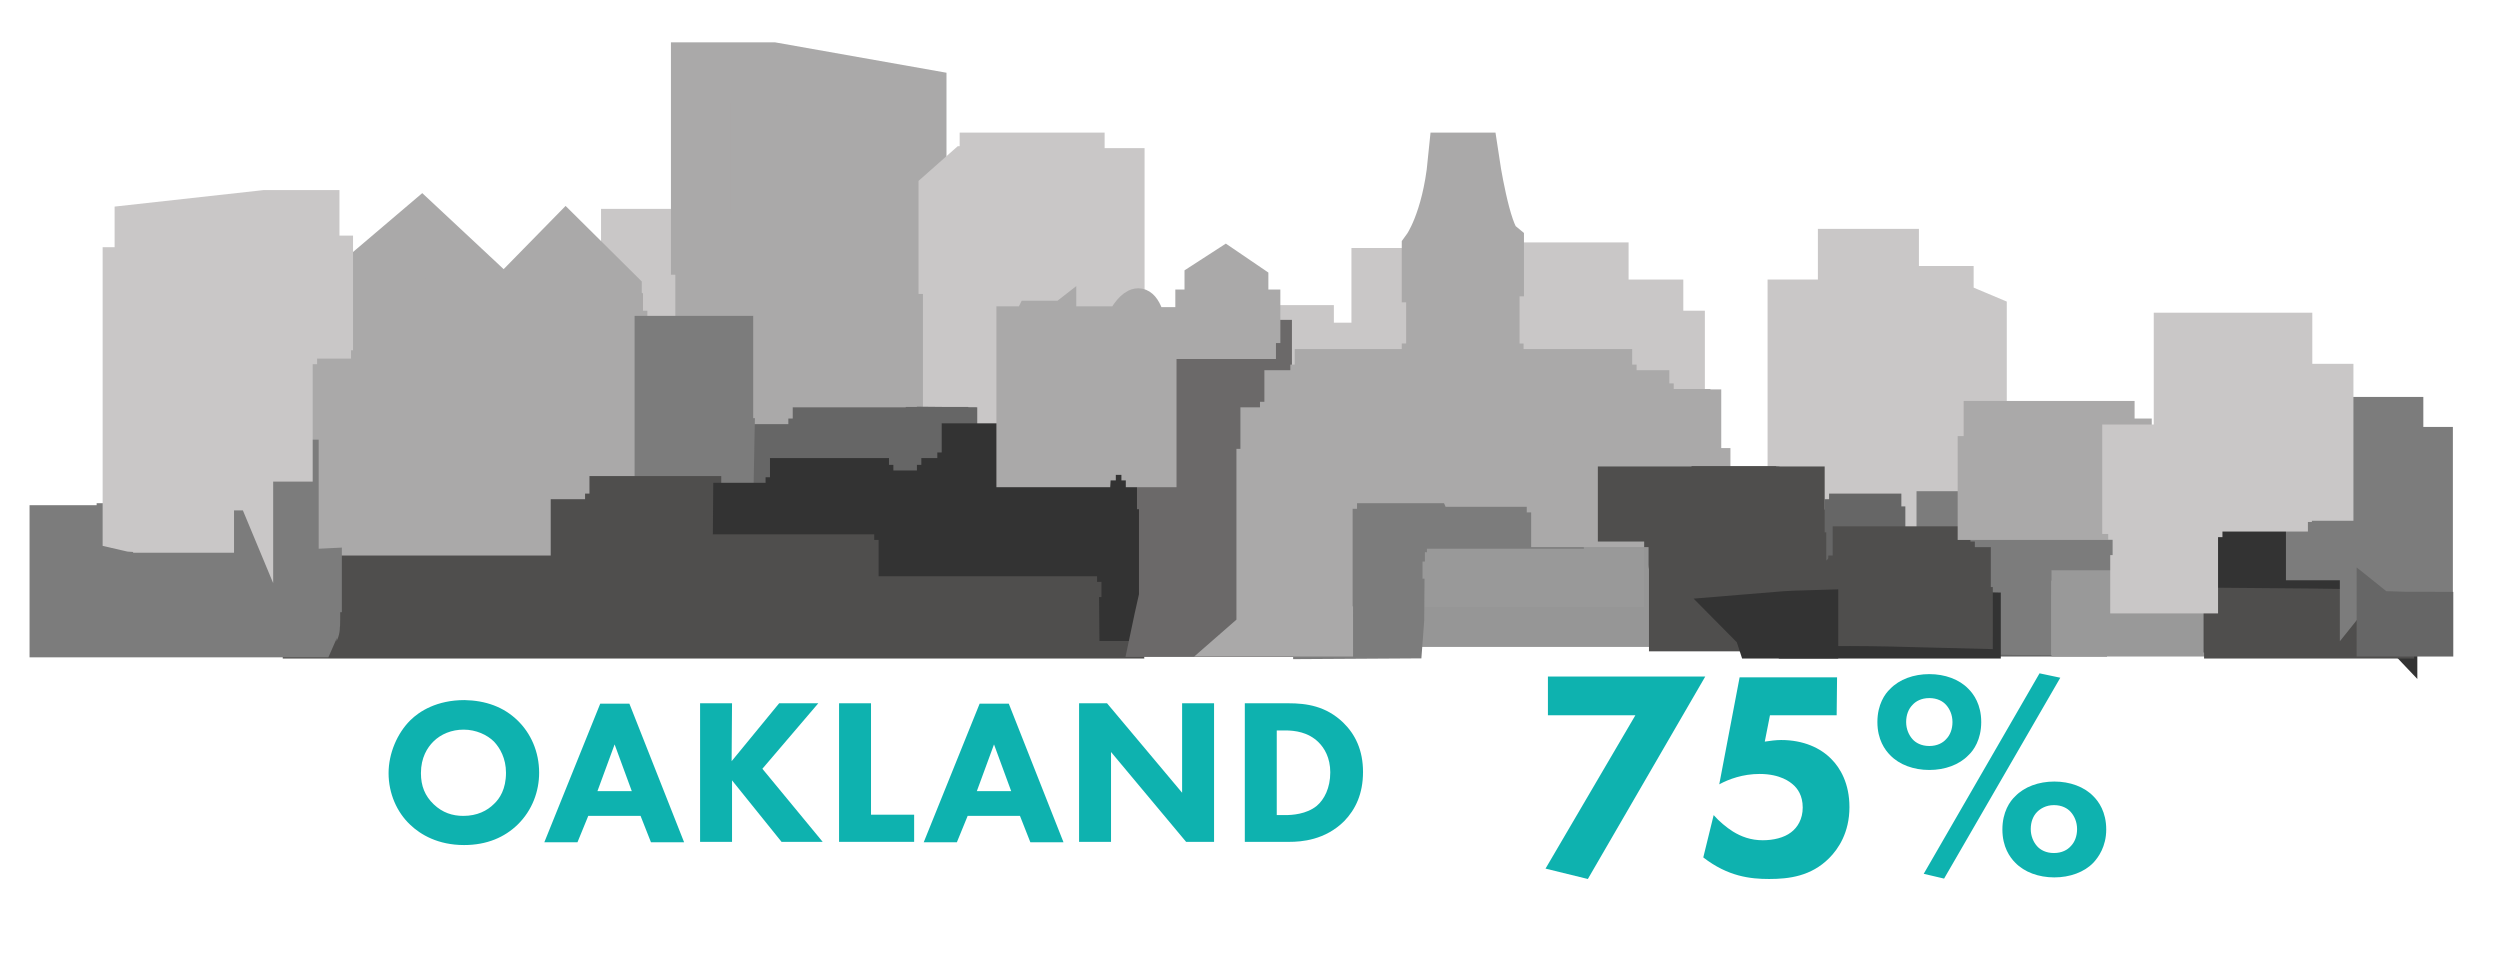 <?xml version="1.0" encoding="utf-8"?>
<!-- Generator: Adobe Illustrator 18.1.1, SVG Export Plug-In . SVG Version: 6.00 Build 0)  -->
<svg version="1.1" id="Layer_1" xmlns="http://www.w3.org/2000/svg" xmlns:xlink="http://www.w3.org/1999/xlink" x="0px" y="0px"
	 viewBox="-14 530 626 239" enable-background="new -14 530 626 239" xml:space="preserve">
<g>
	<polygon fill="#C9C7C7" stroke="#C9C7C7" stroke-width="12" stroke-miterlimit="10" points="307.9,636.7 307.9,628.8 309,628.8 
		309,627.4 315.5,627.4 315.5,623.5 316.6,623.5 316.6,622.1 343.4,622.1 343.4,598.1 330.4,598.1 330.4,616.8 314,616.8 314,612.4 
		304.1,612.4 304.1,636.7 	"/>
	<polygon fill="#C9C7C7" stroke="#C9C7C7" stroke-width="12" stroke-miterlimit="10" points="388.4,622.1 388.4,623.5 389.5,623.5 
		389.5,627.4 397.6,627.4 397.6,628.8 398.7,628.8 398.7,632.1 401.8,632.1 403.8,632.1 405.5,632.1 406.9,632.1 406.9,613.8 
		401.5,613.8 401.5,606 387.8,606 387.8,596.7 381.8,596.7 361.2,596.7 361.2,622.1 	"/>
	<polygon fill="#C9C7C7" stroke="#C9C7C7" stroke-width="12" stroke-miterlimit="10" points="141.7,613.9 151.3,613.9 160.4,613.9 
		160.4,591.3 158.1,591.3 158.1,588.3 142.5,588.3 142.5,593.7 140.6,598.6 140.6,605 141.7,605 	"/>
	<path fill="#AAA9A9" stroke="#AAA9A9" stroke-width="15" stroke-miterlimit="10" d="M140.6,616.7v-1.4h-1.1v-7.2
		c-0.2-0.1-0.3-0.2-0.3-0.5v-4l-11.5-11.4L113.2,607h-6.5v-4.4l-15.2-14.2l-16.7,14.2v4.9h-2.3v4.4h-2.5v3.5h-1.1v1.4h-8.5v51h-1.3
		c-0.2,1.6-0.6,3.6,0.1,4.9c0.9,1.9,4.6,0.9,6.3,1.1c0.3,0,0.5,0.2,0.5,0.5h63.8v-12.7h1.1v-1.4h8.6v-4.4h1.1v-1.4h9.7v-37.7
		L140.6,616.7L140.6,616.7z M104.5,608.8c-0.7,0-0.7-1.1,0-1.1S105.3,608.8,104.5,608.8z"/>
	<polygon fill="#AAA9A9" stroke="#AAA9A9" stroke-width="15" stroke-miterlimit="10" points="169.2,615.3 169.2,640.9 189.8,640.9 
		189.8,638.1 190.9,638.1 190.9,636.7 219.2,636.7 219.2,638.1 220.3,638.1 220.3,638.2 220.9,638.2 220.9,597.6 216.6,597.6 
		216.6,635.6 214.4,635.6 214.4,597.6 215.5,597.6 215.5,554.5 179.4,548.1 161.5,548.1 161.5,591.3 162.6,591.3 162.6,613.9 
		168.2,613.9 168.2,615.3 	"/>
	<path fill="#C9C7C7" stroke="#C9C7C7" stroke-width="12" stroke-miterlimit="10" d="M256.6,573.1v-3.9h-24.3v3.4h-4.2L222,578v19.6
		h1.1v40.6h0.1v-0.1h1.1v-1.4h12.7v-27.9h1.1v-1.4h4.1c0.7-1.6,2.5-4.9,5.1-5c1.9-0.1,3.6,1.6,5.2,5h14.1v-34.3L256.6,573.1
		L256.6,573.1z"/>
	<path fill="#666666" stroke="#666666" stroke-width="15" stroke-miterlimit="10" d="M223.1,639.4v2.9h-2.2v-2.9h-0.6v2.9h-2.2v-2.8
		H192v2.8h-1.1v1.4h-22.4c0,2.6-0.1,5.3-0.2,7.9h11.9v-4.8h1.1v-1.4h25v1.4h1.1v1.7h10.7v-1.7h1.1v-1.4h4v-6L223.1,639.4
		L223.1,639.4z"/>
	<path fill="#7C7C7C" stroke="#7C7C7C" stroke-width="15" stroke-miterlimit="10" d="M159.7,655.8h1.1v4.4h6.2c0.1-6,0.3-12,0.4-18
		h-0.3v-25.6h-14.7v37.7h7.3V655.8L159.7,655.8z"/>
	<path fill="#4F4E4D" stroke="#4F4E4D" stroke-width="16" stroke-miterlimit="10" d="M64.8,686.9h199.1c-0.1-1.3-0.1-2.6-0.1-4h-0.5
		v-9.4h-53.7v9.4h-2.2V663h-39.5c-0.2,0.2-0.6,0.2-0.8,0h-7.4v-1.4h-1.1v-4.4h-17v4.4h-1.1v1.4h-8.6v16.7h-2.2v-2.6H65.2v5.8h-0.4
		V686.9z"/>
	<path fill="#7C7C7C" stroke="#7C7C7C" stroke-width="15" stroke-miterlimit="10" d="M63.7,683H63v-7.2h1.1v-0.8
		c-2,0.1-4.2,0.3-5.5-1.1c-1.5-1.8-0.5-5.1-0.5-7.2c0-0.2,0.1-0.3,0.2-0.4v-18.7h-9.6l-7.9,5.2v11.2h-1.1v1.4H20.6v-1.9
		c-1,0-1.9,0-2.9,0v0.5H0.9v23.1h62.7C63.7,686.9,63.7,683,63.7,683z"/>
	<path fill="#333333" stroke="#333333" stroke-width="7" stroke-miterlimit="10" d="M276.5,683v-31.7h-6.2v-1.4h-1.1v-1.7h-6.2v1.7
		h-1.1v1.4H238v-1.4h-1.1v-10.4h-11.6v7.3h-1.1v1.4h-4v1.7h-1.1v1.4h-12.9v-1.4h-1.1v-1.7h-22.8v4.8h-1.1v1.4h-13.1
		c0,2-0.1,3.9-0.1,5.9h40.4v1.4h1.1v9.1h54.7v1.4h1.1V683h-0.6c0,1.3,0.1,2.6,0.1,4H276c0.2-1.3,0.5-2.6,0.8-4H276.5L276.5,683z"/>
	<path fill="#6B6969" stroke="#6B6969" stroke-width="15" stroke-miterlimit="10" d="M278.7,683h-0.8c-0.3,1.3-0.5,2.6-0.8,4h25
		c-0.1-0.1-0.1-0.2-0.1-0.3v-36.7h0v-32.4h-23.8v32.4h0.5L278.7,683L278.7,683z"/>
	<path fill="#999999" stroke="#969696" stroke-width="10" stroke-miterlimit="10" d="M336,662.3v0.4h0.4V683H336v3.3
		c0,0.3-0.2,0.4-0.4,0.5c0,0.1,0,0.1,0,0.2H403c-0.1-1.3-0.1-2.6-0.1-4h-0.2v-20.7C402.7,662.3,336,662.3,336,662.3z"/>
	<path fill="#7C7C7C" stroke="#7C7C7C" stroke-width="16" stroke-miterlimit="10" d="M334.5,686.9c0.1-1.3,0.2-2.6,0.2-4h-0.5v-20.3
		h0.6v-1.8c0-0.3,0.2-0.5,0.5-0.5v-0.9h39.3v-7.3h-4.4l-0.3-0.8c-0.1-0.3-0.2-0.5-0.3-0.7h0l-0.3,0l-0.2,0l-0.3,0l-0.3,0l-0.3,0
		l-0.3,0h-0.3l-0.3,0l-0.3,0l-0.3,0h-0.3l-0.3,0h-0.1c-0.2,0.3-0.4,0.6-0.5,0.9l-0.3,0.7h-14.2l-0.3-0.8c-0.1-0.3-0.3-0.7-0.4-1h0
		l-0.3,0l-0.3,0H350l-0.3,0h-0.3l-0.2,0l-0.3,0l-0.3,0h-0.3l-0.3,0l-0.3,0l-0.3,0l-0.3,0h-0.3l-0.2,0l-0.3,0l-0.3,0h-0.3l-0.3,0
		h-0.3l-0.2,0c0,0.1-0.1,0.2-0.1,0.3l-0.3,0.7h-25.8v11.4h-1v20.4c0.1,0.1,0.1,0.2,0.1,0.3v3.5L334.5,686.9L334.5,686.9z"/>
	<path fill="#AAA9A9" stroke="#AAA9A9" stroke-width="15" stroke-miterlimit="10" d="M409.5,642.3v-7.3h-2.7v-0.1h-9.2v-1.4h-1.1
		v-3.3h-8.2v-1.4h-1.1v-3.9h-27.2v-1.4H359v-26.8h1.1v-4.9c-3.4-2.9-6.1-21.1-6.1-21.1h-3c-1.5,15.2-6.5,22.1-6.5,22.1v5.4h1.1v25.3
		h-1.1v1.4h-26.8v3.9h-1.1v1.4h-6.5v7.9H309v1.4h-4.9v10.4h-1v36.7c0,0.1,0,0.2-0.1,0.3h14.3V685c-0.1-0.1-0.1-0.2-0.1-0.3v-22h0
		v-12.8h1.1v-1.4h25.6c0.7-1.3,2.4-4,4.6-3.8c1.7,0.1,3.1,1.7,4.4,4.7h11.7c0.7-1.1,2.1-3.2,4-3c1.2,0.1,2.3,1.1,3.1,3h4.1v1.4h1.1
		v8.7h14.2v-7.2c0-0.1,0-0.1,0-0.2c0-0.3,0.2-0.6,0.5-0.6h20.2v-9.3C411.8,642.3,409.5,642.3,409.5,642.3z"/>
	<path fill="#666666" stroke="#666666" stroke-width="15" stroke-miterlimit="10" d="M467,650.4h-27.9v1.4c0.1,0.2,0.1,0.5,0,0.7
		v16.7h-0.6v5.8h1v-1.4h9.3v-7.3h1.1v-1.4H467v-14.2h0.1L467,650.4L467,650.4z"/>
	<path fill="#C9C7C7" stroke="#C9C7C7" stroke-width="12" stroke-miterlimit="10" d="M474.2,606v-3.4h-13.7v-9.3h-13.3V606h-12.6
		v45.6h2.3V649h1.1v-1.4h30v0.6c0.1,0.1,0.1,0.2,0.1,0.4v2.2h1v14.2h2v-5.8h1.1v-1.4h9.2v-11h1.1v-37.3L474.2,606z"/>
	<path fill="#666666" stroke="#666666" stroke-width="15" stroke-miterlimit="10" d="M480.2,686.3v0.6h25.9v-0.5
		C497.4,686.7,488.8,686.5,480.2,686.3z"/>
	<path fill="#7C7C7C" stroke="#7C7C7C" stroke-width="15" stroke-miterlimit="10" d="M505.1,683v-4h1.1v-1.4h13V675h-0.3v-14.5
		h-45.5v4.4h1.2v1.4h1.1v3.8h4v1.4h1.1V683h-0.5v3.3c8.6,0.2,17.3,0.4,25.9,0.1V683L505.1,683L505.1,683z"/>
	<path fill="#333333" stroke="#333333" stroke-width="16" stroke-miterlimit="10" d="M439.4,685.7v1.2H479v-0.7
		C465.8,685.9,452.6,685.4,439.4,685.7z"/>
	<path fill="#4F4E4D" stroke="#4F4E4D" stroke-width="12" stroke-miterlimit="10" d="M478.5,683v-10h-4v-1.4h-1.1v-3.8h-22.5v7.3
		h-1.1v1.4h-9.3v6.6h-1.1v2.8c13.2-0.4,26.4,0.2,39.6,0.5V683L478.5,683L478.5,683z"/>
	<path fill="#4F4E4D" stroke="#4F4E4D" stroke-width="12" stroke-miterlimit="10" d="M437.3,683.6v-14.3h-0.4v-16.5h-5.7
		c-0.2,0-0.3-0.1-0.4-0.1h-18.7c-0.1,0.1-0.2,0.1-0.4,0.1h-19.6v6.8h11.6v1.4h1.1v10.4c0,0.1,0.1,0.2,0.1,0.3v15.4h23
		c0-0.3-0.1-0.6-0.1-0.6c3.5-0.3,6.9-0.5,10.4-0.6V684C438,684.2,437.3,684.1,437.3,683.6z"/>
	<path fill="#333333" stroke="#333333" stroke-width="16" stroke-miterlimit="10" d="M428,686.9h10.3v-1.1
		c-3.5,0.1-6.9,0.3-10.4,0.6C427.9,686.4,427.9,686.6,428,686.9z"/>
	<path fill="#999999" stroke="#999999" stroke-width="15" stroke-miterlimit="10" d="M544.7,685.2v-12.4h0v-3.6h1.1v-1.4h18v-11.7
		H560v2.4h-1.1v1.4h-21.4v19h-1.1v1.4h-29.2v2.6h-0.1v3.4c3.1-0.1,6.6-0.9,9.3-0.9C526,685.3,535.3,685.2,544.7,685.2z"/>
	<path fill="#999999" stroke="#999999" stroke-width="15" stroke-miterlimit="10" d="M544.7,685.2c-9.4,0-18.8,0-28.2,0.2
		c-2.7,0-6.2,0.8-9.3,0.9v0.6h37.5v-1.1c0,0,0-0.1,0-0.2V685.2L544.7,685.2z"/>
	<path fill="#333333" stroke="#333333" stroke-width="16" stroke-miterlimit="10" d="M582.4,681.1c0-0.5,0.6-0.7,0.9-0.4v-4.3
		l-4.4-5.7h-32.1v2.2h-1v6.8c0,0,0,0.1,0,0.2v5.5c12.2,0,24.3,0.2,36.6,0.4V681.1L582.4,681.1z"/>
	<path fill="#333333" stroke="#4F4E4D" stroke-width="16" stroke-miterlimit="10" d="M545.9,685.2v1.7h36.6v-1.3
		C570.2,685.4,558.1,685.3,545.9,685.2z"/>
	<path fill="#7C7C7C" stroke="#7C7C7C" stroke-width="15" stroke-miterlimit="10" d="M592.8,636.9h-13.6v5.4h-5.3V656h-4.6v-0.4
		h-3.4v12.2h13.5v1.4l0.8-1l5.6,7.3l-0.8,1l-0.6,0.7v8.4c2.8,0,5.5,0.1,8.3,0.1V636.9z"/>
	<path fill="#666666" stroke="#666666" stroke-width="15" stroke-miterlimit="10" d="M584.5,685.6L584.5,685.6
		c0,0.6-0.6,0.7-0.9,0.5v0.8h9.2v-1.2C590,685.7,587.3,685.7,584.5,685.6z"/>
	<polygon fill="#AAA9A9" stroke="#AAA9A9" stroke-width="15" stroke-miterlimit="10" points="517.3,642.3 513,642.3 513,637.9 
		485.2,637.9 485.2,646.7 483.7,646.7 483.7,657.7 517.3,657.7 	"/>
	<polygon fill="#C9C7C7" stroke="#C9C7C7" stroke-width="12" stroke-miterlimit="10" points="559,627.1 559,614.3 531.3,614.3 
		531.3,648.7 522.9,648.7 522.9,642.3 518.4,642.3 518.4,657.7 519.9,657.7 519.9,659.1 521,659.1 521,675 520.4,675 520.4,677.6 
		535.4,677.6 535.4,658.5 536.5,658.5 536.5,657.1 557.9,657.1 557.9,654.7 558.9,654.7 558.9,653.3 564.8,653.3 564.8,654.4 
		569.3,654.4 569.3,627.1 	"/>
	<path fill="#AAA9A9" stroke="#AAA9A9" stroke-width="7" stroke-miterlimit="10" d="M260.8,646.8h1.1v-1.4h8.4v1.4h1.1v1.7h5.7v-31
		h-1.7c-0.7,0-0.7-1.1,0-1.1h1.9c0.2-0.2,0.6-0.2,0.8,0h23.9v-4h1.1V606h-3v-5.9l-7.2-4.9l-6.8,4.4v6.4h-2.3v4.4h-9.5
		c-2.7-10.3-7.6-0.5-7.6-0.5v0.3h-14.7v-1.4l-0.9,0.7c-0.1-0.2-0.2-0.4-0.3-0.7H244c-0.1,0.2-0.2,0.4-0.3,0.6l-0.3,0.8h-4.4v38.3
		h21.7L260.8,646.8L260.8,646.8z"/>
	<path fill="#C9C7C7" stroke="#C9C7C7" stroke-width="12" stroke-miterlimit="10" d="M21.3,662.2c0.2,0,0.4,0.1,0.5,0.2h16.8v-10.6
		h1.1l-0.5-1.2l8.7-5.8l0.5,1.2v-1.4h9.9v-29.4h1.1v-1.4h8.5v-2.1h0.5v-16.7h-3.4v-11.4H52.3l-31.6,3.5v10.8h-3v64.1
		C18.9,662.3,20.1,662.2,21.3,662.2z"/>
</g>
<g enable-background="new    ">
	<path fill="#0EB2AF" d="M115.6,710.4c3.3,3.2,5.4,7.8,5.4,13.1c0,4.6-1.7,9.4-5.4,13c-3.2,3.1-7.6,5.1-13.4,5.1
		c-6.5,0-10.9-2.6-13.5-5.1c-3.3-3.1-5.4-7.8-5.4-12.9c0-5,2.2-10,5.4-13.2c2.3-2.3,6.7-5.1,13.6-5.1
		C107.6,705.4,112.1,707,115.6,710.4z M94.5,715.7c-1.5,1.5-3.1,4-3.1,7.9c0,3.2,1,5.7,3.2,7.8c2.2,2.1,4.7,2.9,7.4,2.9
		c3.5,0,6-1.3,7.7-3c1.4-1.3,3-3.7,3-7.8c0-3.6-1.5-6.2-3-7.8c-1.7-1.7-4.5-3-7.6-3C99.1,712.7,96.4,713.8,94.5,715.7z"/>
	<path fill="#0EB2AF" d="M146.4,734.3h-13.1l-2.7,6.6h-8.3l14-34.7h7.3l13.7,34.7H149L146.4,734.3z M144.2,728.1l-4.3-11.7
		l-4.3,11.7H144.2z"/>
	<path fill="#0EB2AF" d="M169.2,720.6l11.9-14.5h9.8l-14,16.4l15.1,18.3h-10.3l-12.4-15.4v15.4h-8v-34.7h8L169.2,720.6L169.2,720.6z
		"/>
	<path fill="#0EB2AF" d="M204.1,706.1v27.9h10.8v6.8h-18.8v-34.7H204.1z"/>
	<path fill="#0EB2AF" d="M241.4,734.3h-13.1l-2.7,6.6h-8.3l14-34.7h7.3l13.7,34.7H244L241.4,734.3z M239.2,728.1l-4.3-11.7
		l-4.3,11.7H239.2z"/>
	<path fill="#0EB2AF" d="M256.2,740.8v-34.7h7l18.8,22.4v-22.4h8v34.7h-7l-18.8-22.5v22.5H256.2z"/>
	<path fill="#0EB2AF" d="M308.6,706.1c4.6,0,9.4,0.7,13.7,4.8c3.1,3,5,7,5,12.4c0,5.5-1.9,9.4-4.7,12.3c-4.8,4.8-10.8,5.2-13.7,5.2
		h-11.2v-34.7H308.6z M305.7,734.1h2.1c1.7,0,5.3-0.2,7.9-2.3c1.9-1.6,3.4-4.5,3.4-8.4c0-3.7-1.5-6.1-2.9-7.5c-2.6-2.6-6-3-8.4-3
		h-2.1L305.7,734.1L305.7,734.1z"/>
</g>
<g enable-background="new    ">
	<path fill="#0EB2AF" d="M395.5,709.1h-21.9v-9.7h39.4l-29.4,50.7l-10.6-2.6L395.5,709.1z"/>
	<path fill="#0EB2AF" d="M445.9,709.1h-16.7l-1.3,6.6c1.3-0.2,2.8-0.4,4.1-0.4c5.6,0,9.9,2,12.6,4.8c2.2,2.2,4.5,6.1,4.5,12
		c0,6.4-2.8,10.5-5.1,12.8c-4.5,4.5-10,5.2-15,5.2c-4.7,0-10.3-0.6-16.5-5.4l2.6-10.6c1.3,1.5,3.2,3.1,4.8,4.1
		c2.1,1.3,4.5,2.2,7.5,2.2c2.6,0,5.3-0.6,7.1-2c1.6-1.2,2.9-3.3,2.9-6.2c0-3-1.3-4.8-2.5-5.8c-0.6-0.5-3-2.6-8.3-2.6
		c-4.2,0-7.7,1.3-10.1,2.6l5.1-26.8h24.4L445.9,709.1L445.9,709.1z"/>
	<path fill="#0EB2AF" d="M478.9,719.1c-2.3,2.4-5.9,3.7-9.8,3.7c-3.9,0-7.5-1.3-9.8-3.7c-1.3-1.3-3.2-3.9-3.2-8.3
		c0-4.4,1.9-7.1,3.2-8.3c2.3-2.4,5.9-3.7,9.8-3.7c3.9,0,7.5,1.3,9.8,3.7c1.3,1.3,3.2,3.9,3.2,8.3
		C482.1,715.2,480.2,717.9,478.9,719.1z M464.9,706.5c-1,1-1.6,2.5-1.6,4.3s0.7,3.3,1.6,4.3c0.8,0.9,2.2,1.7,4.2,1.7
		s3.4-0.8,4.2-1.7c1-1,1.6-2.5,1.6-4.3s-0.7-3.3-1.6-4.3c-0.8-0.9-2.2-1.7-4.2-1.7S465.7,705.6,464.9,706.5z M496.7,698.6l5.2,1.1
		l-29.1,50.3l-5.1-1.2L496.7,698.6z M510.2,746c-2.3,2.4-5.9,3.7-9.8,3.7c-3.9,0-7.5-1.3-9.8-3.7c-1.3-1.3-3.2-3.9-3.2-8.3
		c0-4.4,1.9-7.1,3.2-8.3c2.3-2.4,5.9-3.7,9.8-3.7c3.9,0,7.5,1.3,9.8,3.7c1.3,1.3,3.2,3.9,3.2,8.3C513.4,742,511.4,744.7,510.2,746z
		 M496.1,733.3c-1,1-1.6,2.5-1.6,4.3c0,1.8,0.7,3.3,1.6,4.3c0.8,0.9,2.2,1.7,4.2,1.7c2,0,3.4-0.8,4.2-1.7c1-1,1.6-2.5,1.6-4.3
		c0-1.8-0.7-3.3-1.6-4.3c-0.8-0.9-2.2-1.7-4.2-1.7C498.3,731.6,496.9,732.5,496.1,733.3z"/>
</g>
</svg>
